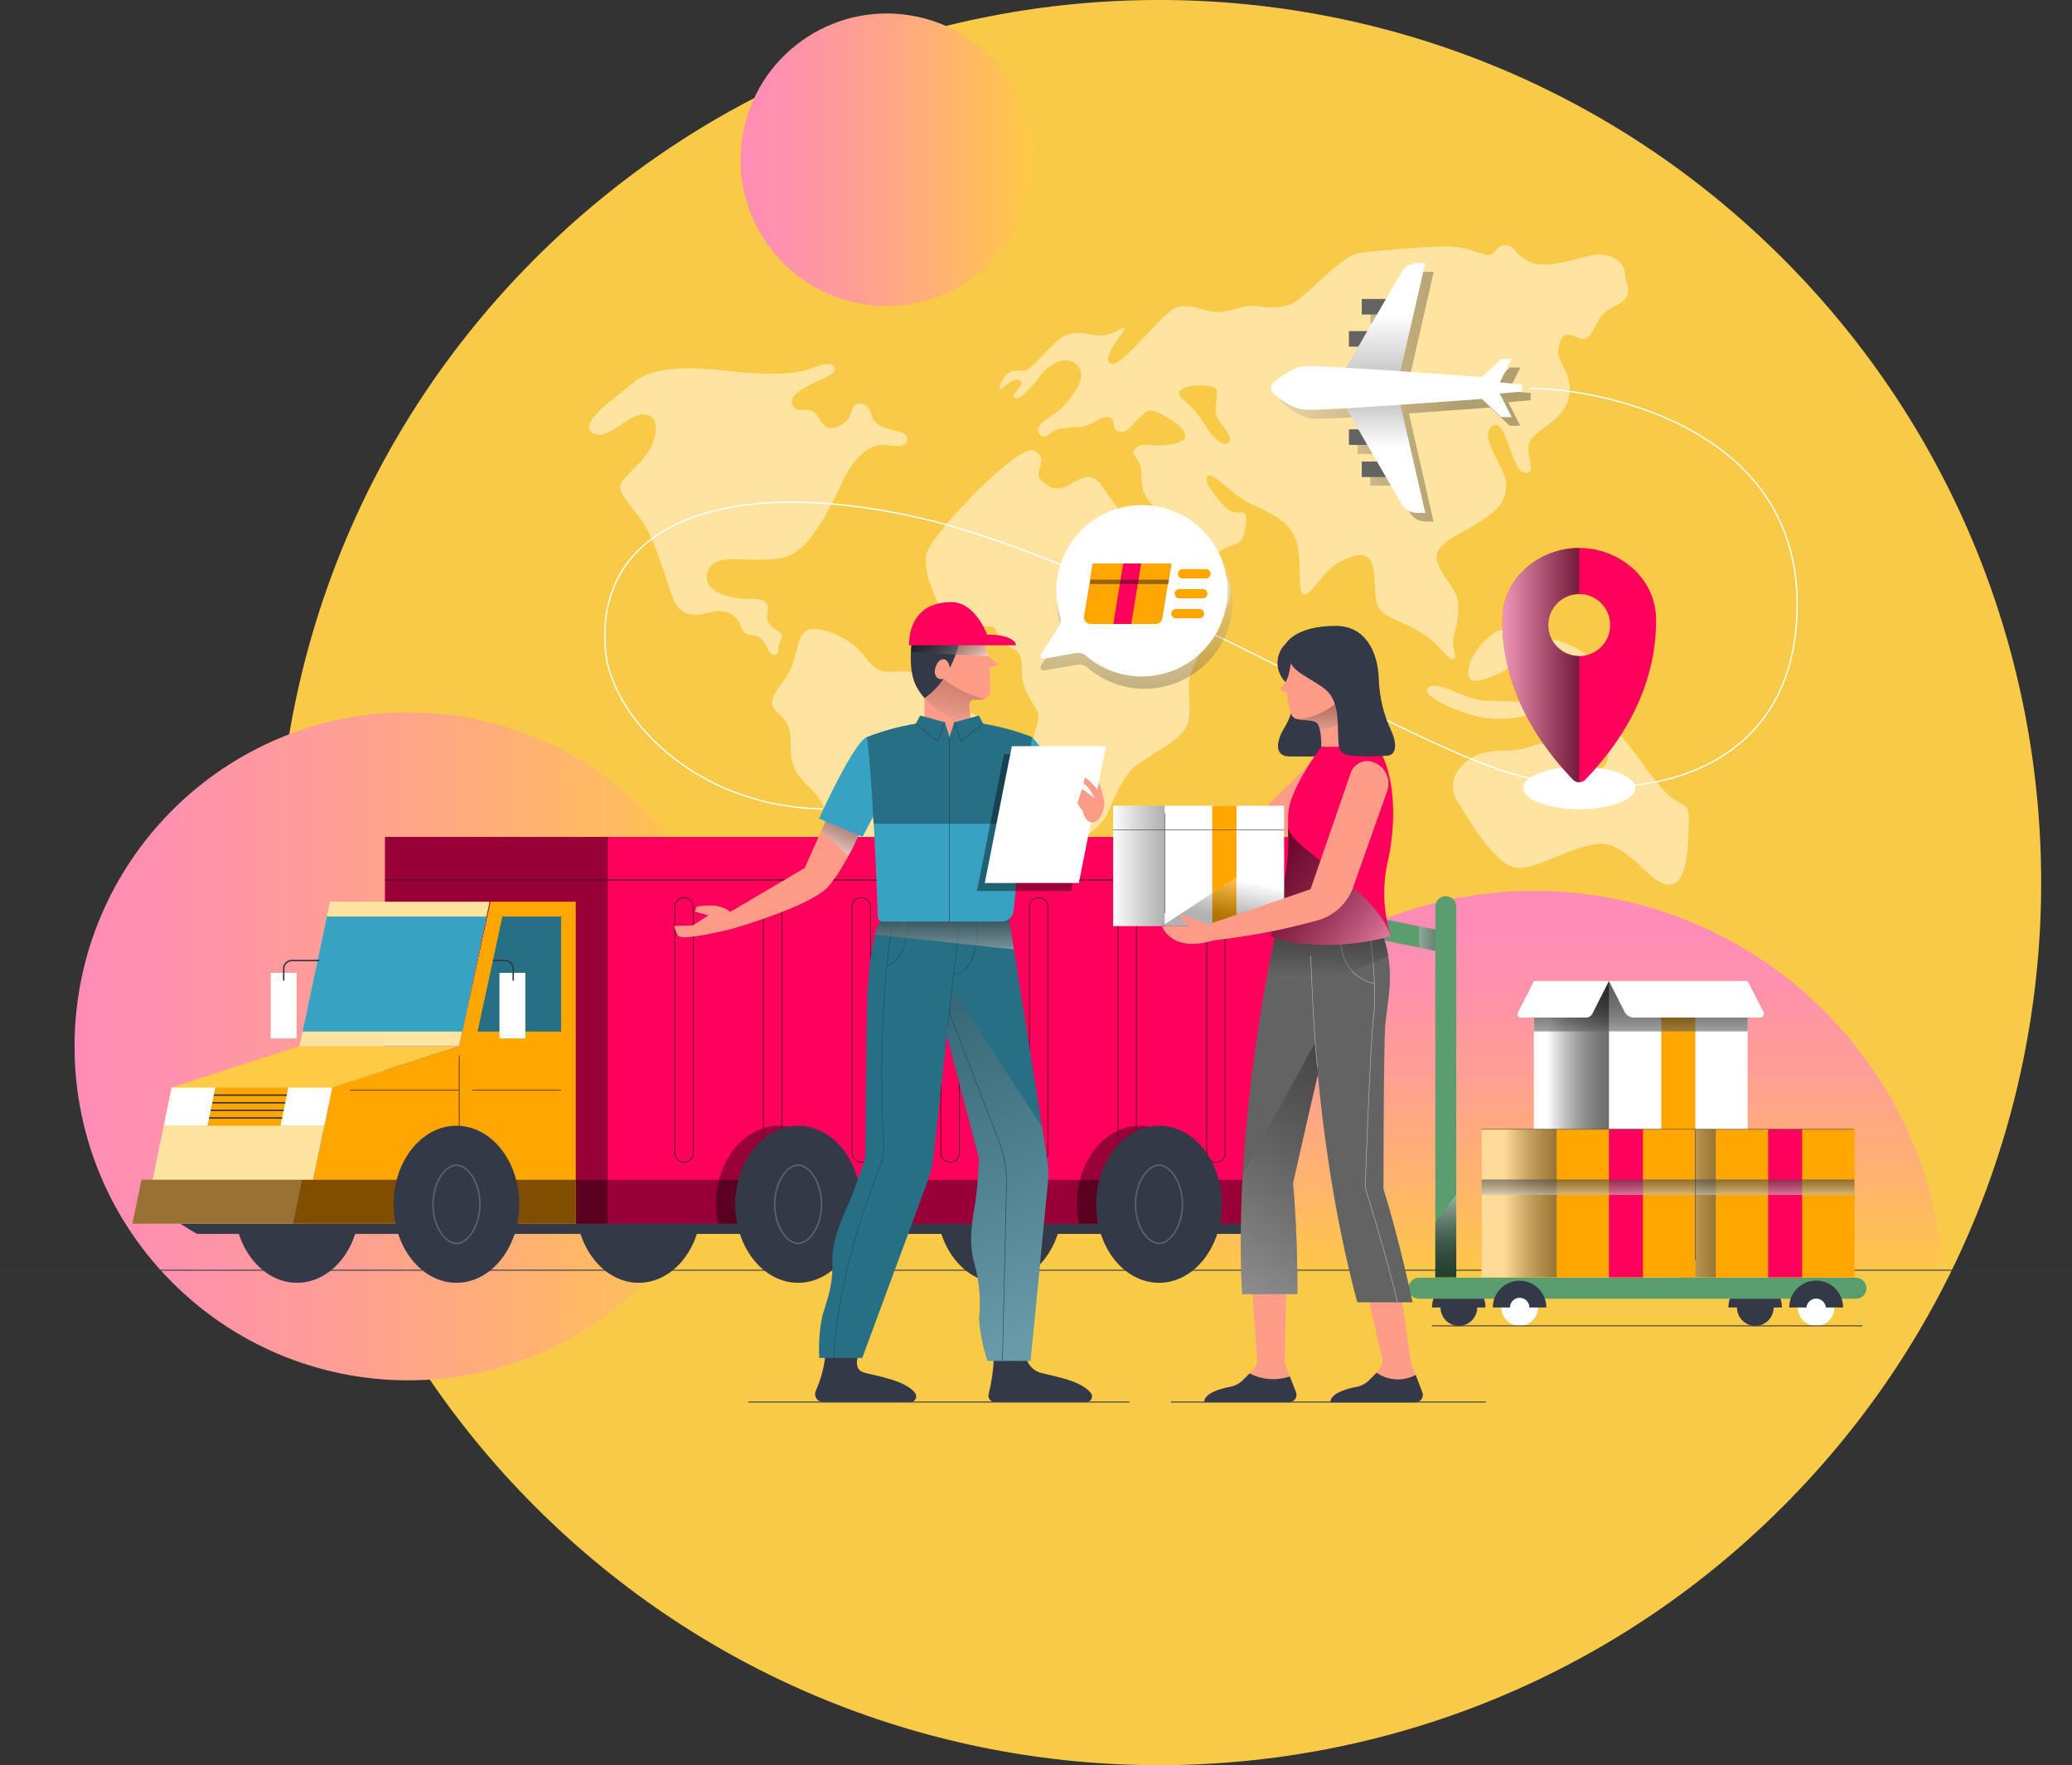 <svg width="1082" height="922" viewBox="0 0 1082 922" fill="none" xmlns="http://www.w3.org/2000/svg">
<rect x="0" y="0" width="1082" height="922" fill="#333333" stroke="none"/>
<g clip-path="url(#clip0_134_202)">
<path d="M930.97 786.936C1110.88 606.911 1110.88 315.033 930.97 135.008C751.062 -45.017 459.373 -45.017 279.464 135.008C99.556 315.033 99.556 606.911 279.464 786.936C459.373 966.961 751.062 966.961 930.97 786.936Z" fill="#F9CA47"/>
<path d="M213.255 720.95C309.534 720.95 387.584 642.849 387.584 546.508C387.584 450.166 309.534 372.066 213.255 372.066C116.976 372.066 38.926 450.166 38.926 546.508C38.926 642.849 116.976 720.95 213.255 720.95Z" fill="url(#paint0_linear_134_202)"/>
<path d="M1014.91 662.697C1010.56 608.923 986.144 558.756 946.513 522.178C906.881 485.6 854.941 465.291 801.026 465.291C747.111 465.291 695.171 485.6 655.539 522.178C615.908 558.756 591.49 608.923 587.142 662.697H1014.91Z" fill="url(#paint1_linear_134_202)"/>
<path d="M308.649 225.456C302.848 219.827 322.626 206.82 331.466 199.302C340.307 191.785 359.42 191.365 378.045 193.533C396.669 195.701 414.071 196.295 423.68 192.379C433.289 188.463 436.294 190.176 436.015 193.533C435.735 196.89 412.568 202.904 413.477 210.141C414.385 217.379 422.177 211.645 425.776 215.841C429.376 220.037 430.284 225.771 437.517 222.834C444.75 219.897 444.121 215.002 445.624 212.589C447.126 210.176 453.137 208.708 455.233 217.1C457.33 225.491 471.726 223.778 473.508 228.149C475.29 232.519 470.538 233.883 462.746 232.519C454.954 231.156 446.497 237.764 439.893 251.75C433.289 265.736 422.806 287.66 409.878 290.981C396.949 294.303 381.923 290.142 374.411 293.394C367.946 296.156 365.71 306.016 376.542 310.212C387.374 314.408 395.027 311.716 398.451 313.709C404.322 317.205 398.137 321.366 401.596 325.737C405.055 330.107 408.829 329.933 408.375 332.345C407.921 334.758 406.104 336.716 406.418 339.338C406.733 341.961 403.273 343.989 401.142 339.338C399.01 334.688 397.263 332.59 394.538 331.995C391.812 331.401 388.702 332.73 386.431 326.121C384.16 319.513 376.368 317.87 369.169 320.107C361.971 322.345 354.738 320.877 351.698 313.114C348.658 305.352 342.438 283.464 336.568 274.163C330.697 264.862 322.171 257.764 324.128 252.799C326.085 247.834 339.293 239.897 341.984 228.009C344.675 216.121 336.428 214.337 329.509 218.533C322.591 222.729 313.75 230.421 308.649 225.456Z" fill="#FFE4A1"/>
<path d="M406.768 372.94C415.783 380.248 411.17 388.569 413.966 398.989C416.761 409.409 429.585 412.975 431.437 426.647C433.289 440.318 434.617 471.123 435.421 482.591C436.224 494.06 447.441 509.864 453.451 507.836C459.461 505.808 450.656 498.64 457.854 489.409C465.052 480.179 470.258 476.997 470.258 468.99C470.258 460.983 476.269 463.78 481.475 458.15C486.681 452.521 485.878 447.661 491.504 438.115C497.129 428.57 505.096 430.912 508.311 413.255C511.526 395.597 517.92 378.01 508.311 372.8C498.702 367.59 493.495 372.346 487.905 361.331C482.314 350.317 475.465 350.352 466.275 350.842C457.085 351.331 455.443 347.66 449.433 340.352C443.422 333.045 427.803 326.366 421.793 329.128C415.783 331.891 416.482 343.464 411.799 351.576C407.117 359.688 398.346 366.122 406.768 372.94Z" fill="#FFE4A1"/>
<path d="M540.074 235.386C548.425 239.897 539.445 246.191 543.359 250.387C547.272 254.582 551.465 257.03 558.07 253.394C564.674 249.757 570.404 245.491 576.414 255.177C582.425 264.862 594.41 277.764 602.831 287.38C611.252 296.995 617.262 304.198 623.797 304.198C630.331 304.198 632.812 297.205 638.228 299.408C643.644 301.611 643.015 312.31 640.919 316.541C638.822 320.772 621.106 347.485 620.792 356.506C620.477 365.527 622.888 373.639 618.975 380.562C615.061 387.485 598.638 395.283 592.278 400.667C585.919 406.052 580.573 419.619 578.301 425.143C576.03 430.668 561.913 442.276 553.492 441.682C545.071 441.087 545.385 430.283 545.7 420.038C546.014 409.793 547.796 401.402 544.197 396.017C540.598 390.632 538.781 390.283 540.004 383.989C541.227 377.695 543.498 375.248 541.507 371.052C539.515 366.856 533.68 360.842 533.68 350.912C533.68 340.982 531.583 340.108 528.263 338.464C524.231 336.438 521.138 332.93 519.633 328.674C519.039 324.723 503.804 330.107 497.793 325.912C491.783 321.716 481.196 299.758 483.816 289.233C486.437 278.708 532.247 231.156 540.074 235.386Z" fill="#FFE4A1"/>
<path d="M848.548 142.693C848.548 137.693 841.559 130.875 830.518 133.497C819.476 136.12 806.477 140.7 798.265 136.505C790.054 132.309 791.487 128.288 786.07 128.078C780.654 127.868 781.074 134.267 775.867 133.078C770.661 131.889 768.04 129.581 758.396 128.882C748.752 128.183 721.566 130.665 710.35 132.064C699.133 133.463 681.697 156.924 672.681 159.337C663.666 161.749 660.277 159.931 654.267 159.721C648.257 159.512 641.862 163.218 635.433 162.938C629.003 162.659 622.818 158.917 615.41 160.141C608.003 161.365 586.373 192.029 580.188 190.001C574.003 187.973 587.98 172.344 587.386 171.155C586.792 169.966 580.782 175.945 573.409 175.176C566.036 174.407 559.991 172.134 553.772 176.75C547.552 181.365 538.362 193.078 535.566 193.533C532.771 193.987 529.137 192.379 525.957 195.386C522.777 198.393 521.135 203.218 522.463 203.218C523.791 203.218 529.102 196.4 532.701 198.813C536.3 201.225 526.691 206.225 530.08 207.834C533.47 209.442 540.563 199.617 544.057 195.211C547.552 190.806 557.056 184.162 563.101 191.4C569.146 198.638 555.274 212.379 552.898 214.442C550.522 216.505 538.676 222.659 542.869 226.645C547.063 230.631 547.272 224.652 555.484 223.638C563.695 222.624 563.905 223.638 568.517 221.855C573.13 220.072 575.925 216.855 579.524 218.044C583.123 219.232 579.909 224.652 584.521 225.456C589.134 226.26 590.531 222.239 595.004 218.253C599.477 214.267 599.581 212.239 609.226 217.834C618.87 223.428 619.708 227.065 618.415 229.267C617.123 231.47 608.422 233.184 602.412 232.519C596.402 231.855 594.06 232.519 592.313 235.107C590.566 237.694 595.004 239.093 595.808 244.897C596.611 250.701 595.318 254.897 599.302 260.736C603.285 266.575 620.547 280.142 624.565 286.156C628.584 292.17 633.371 289.967 638.542 286.96C643.714 283.953 646.335 284.583 648.152 282.17C649.969 279.757 652.135 269.932 649.934 268.184C647.732 266.436 644.553 270.177 638.542 263.568C632.532 256.96 628.06 250.352 631.135 248.533C634.21 246.715 642.736 258.568 654.337 263.778C665.938 268.988 675.302 273.568 677.573 285.212C679.845 296.855 677.364 309.058 680.788 310.457C684.213 311.855 690.991 297.834 699.797 293.429C708.603 289.023 716.639 286.436 717.618 300.422C718.596 314.408 717.618 317.904 725.445 322.065C733.272 326.226 740.47 328.079 747.668 334.478C754.867 340.877 756.684 344.968 759.095 344.128C761.506 343.289 757.487 337.695 759.095 332.275C761.079 326.276 761.828 319.936 761.296 313.639C760.492 306.855 748.857 296.82 750.254 289.827C751.652 282.834 762.903 278.988 773.107 272.345C783.31 265.701 786.699 261.121 786.525 252.694C786.35 244.268 771.499 227.869 779.292 222.659C787.084 217.449 788.936 246.89 796.518 246.89C804.101 246.89 793.513 234.477 800.921 227.869C808.329 221.26 817.938 216.855 819.546 205.806C821.153 194.757 812.732 189.197 813.745 182.379C814.758 175.561 817.239 173.148 822.97 175.945C828.701 178.743 830.168 176.155 834.361 167.938C838.554 159.721 846.382 160.316 849.177 155.316C851.972 150.316 848.548 147.693 848.548 142.693ZM641.722 231.016C637.529 234.512 631.659 225.911 628.514 220.806C625.681 216.264 622.143 212.204 618.031 208.778C614.851 206.225 615.201 204.932 616.808 203.498C620.302 200.526 634.07 200.666 635.293 203.498C636.516 206.33 632.882 214.652 636.341 219.302C639.8 223.953 643.889 229.267 641.722 231.016Z" fill="#FFE4A1"/>
<path d="M767.9 354.688C770.171 358.185 787.398 350.492 788.866 347.485C790.333 344.478 786.944 341.156 787.678 338.464C788.412 335.772 789.18 331.471 785.581 329.443C780.2 326.296 762.17 346.436 767.9 354.688Z" fill="#FFE4A1"/>
<path d="M798.056 342.031C800.537 342.275 798.51 345.143 801.864 348.674C805.219 352.205 806.652 354.443 805.359 356.087C804.066 357.73 797.951 356.856 795.994 353.709C794.037 350.562 793.653 341.646 798.056 342.031Z" fill="#FFE4A1"/>
<path d="M803.681 335.387C805.988 331.891 811.194 333.499 819.615 336.891C828.037 340.282 839.428 350.877 838.974 353.114C838.519 355.352 832.824 355.282 830.413 356.611C828.002 357.94 819.511 359.024 815.981 353.534C812.452 348.044 813.535 344.513 810.146 342.135C806.756 339.758 801.83 338.324 803.681 335.387Z" fill="#FFE4A1"/>
<path d="M746.026 358.989C751.267 355.177 765.245 365.527 775.343 365.982C785.441 366.436 809.587 366.192 809.796 369.094C810.006 371.996 787.154 377.415 773.456 374.583C759.759 371.751 740.785 362.8 746.026 358.989Z" fill="#FFE4A1"/>
<path d="M761.436 402.486C772.652 387.031 787.154 395.283 800.117 389.548C813.081 383.814 819.406 401.891 830.203 402.486C841 403.08 840.686 394.059 839.078 386.856C837.471 379.653 842.084 378.15 850.575 389.269C859.066 400.388 867.766 413.325 873.777 417.241C879.787 421.157 882.198 419.653 881.883 429.863C881.569 440.073 881.569 462.031 871.959 462.031C862.35 462.031 856.061 448.045 842.223 441.926C828.386 435.807 802.598 455.912 790.858 453.01C779.117 450.108 765.629 425.668 761.436 419.059C759.67 416.657 758.718 413.754 758.718 410.772C758.718 407.791 759.67 404.887 761.436 402.486Z" fill="#FFE4A1"/>
<path d="M1082 663.432H0" stroke="#343947" stroke-width="0.5" stroke-miterlimit="10"/>
<path style="mix-blend-mode:multiply" opacity="0.3" d="M799.419 205.281L787.713 204.232L793.967 191.96H788.481L778.348 201.435C778.348 201.435 757.697 199.862 735.858 198.358L748.682 141.924H744.454C742.767 141.946 741.116 142.414 739.668 143.279C738.22 144.145 737.026 145.378 736.207 146.854L728.136 160.84H715.661V168.952H723.313L718.317 177.624H708.882V185.736H713.599L707.24 196.75C697.141 196.155 689.244 195.806 686.554 195.911C679.984 196.225 673.45 200.981 669.676 204.267C669.233 204.648 668.878 205.12 668.634 205.651C668.39 206.182 668.264 206.76 668.264 207.344C668.264 207.929 668.39 208.506 668.634 209.037C668.878 209.568 669.233 210.04 669.676 210.421C673.45 213.708 679.984 218.498 686.554 218.778C689.244 218.778 697.036 218.533 707.24 217.974L713.599 228.953H708.987V237.1H718.421L723.313 245.526H715.556V253.638H728.031L736.102 267.624C736.943 269.068 738.147 270.266 739.593 271.1C741.04 271.934 742.679 272.375 744.349 272.38H748.577L735.753 215.911C757.592 214.407 778.243 212.869 778.243 212.869L788.377 222.344H793.863L787.608 210.072L799.314 209.023L799.419 205.281Z" fill="url(#paint2_linear_134_202)"/>
<path d="M538.4 95.993C545.324 54.371 517.217 15.014 475.622 8.086C434.028 1.159 394.696 29.284 387.773 70.905C380.85 112.527 408.956 151.883 450.551 158.811C492.146 165.739 531.477 137.614 538.4 95.993Z" fill="url(#paint3_linear_134_202)"/>
<path d="M711.118 164.267H730.337V156.155H711.118V164.267Z" fill="#636363"/>
<path d="M704.409 181.05H723.628V172.938H704.409V181.05Z" fill="#636363"/>
<path d="M730.302 198.148L744.279 137.414H740.086C738.414 137.407 736.771 137.844 735.322 138.679C733.874 139.514 732.672 140.718 731.839 142.169L699.413 198.113L730.302 198.148Z" fill="url(#paint4_linear_134_202)"/>
<path d="M711.118 249.163H730.337V241.051H711.118V249.163Z" fill="#636363"/>
<path d="M704.409 232.379H723.628V224.267H704.409V232.379Z" fill="#636363"/>
<path d="M730.302 207.134L744.279 267.869H740.086C738.414 267.875 736.771 267.439 735.322 266.604C733.874 265.768 732.672 264.564 731.839 263.114L699.413 207.169L730.302 207.134Z" fill="url(#paint5_linear_134_202)"/>
<path d="M665.204 199.582C668.977 196.295 675.686 191.54 682.081 191.225C692.144 190.771 773.805 196.925 773.805 196.925L783.939 187.449H789.425L783.17 199.722L794.841 200.771V204.512L783.17 205.561L789.425 217.834H783.939L773.805 208.358C773.805 208.358 692.144 214.547 682.081 214.092C675.547 213.778 668.977 209.023 665.204 205.736C664.766 205.352 664.415 204.879 664.174 204.348C663.934 203.817 663.81 203.241 663.81 202.659C663.81 202.076 663.934 201.5 664.174 200.97C664.415 200.439 664.766 199.966 665.204 199.582Z" fill="white"/>
<path d="M798.51 202.799C834.291 202.799 938.49 222.135 938.49 315.597C938.49 409.059 848.443 423.989 783.904 402.311C719.365 380.632 576.554 291.471 476.967 269.757C377.381 248.044 309.976 274.233 316.231 340.352C319.201 372.276 360.119 421.087 429.76 422.521" stroke="white" stroke-width="0.69" stroke-miterlimit="10"/>
<path d="M824.682 422.661C840.854 422.661 853.964 417.682 853.964 411.542C853.964 405.401 840.854 400.423 824.682 400.423C808.51 400.423 795.4 405.401 795.4 411.542C795.4 417.682 808.51 422.661 824.682 422.661Z" fill="white"/>
<path d="M824.647 286.191C804.45 286.191 784.498 301.226 784.498 323.989C784.498 345.982 791.487 375.912 821.363 407.171C821.789 407.611 822.3 407.961 822.864 408.199C823.428 408.438 824.035 408.561 824.647 408.561C825.26 408.561 825.866 408.438 826.43 408.199C826.995 407.961 827.505 407.611 827.932 407.171C857.878 375.912 864.831 345.982 864.831 323.989C864.866 301.226 844.879 286.191 824.647 286.191ZM824.647 342.66C821.447 342.66 818.319 341.711 815.659 339.932C812.998 338.153 810.925 335.624 809.7 332.666C808.476 329.708 808.155 326.453 808.78 323.313C809.404 320.172 810.945 317.288 813.207 315.024C815.47 312.76 818.353 311.218 821.491 310.593C824.629 309.969 827.882 310.289 830.838 311.514C833.795 312.74 836.321 314.815 838.099 317.477C839.877 320.139 840.826 323.269 840.826 326.471C840.83 328.598 840.415 330.706 839.604 332.672C838.792 334.638 837.601 336.424 836.097 337.929C834.594 339.433 832.809 340.625 830.844 341.437C828.879 342.249 826.773 342.665 824.647 342.66Z" fill="#FF005D"/>
<path style="mix-blend-mode:multiply" opacity="0.65" d="M808.539 326.366C808.539 322.088 810.235 317.984 813.255 314.956C816.275 311.927 820.372 310.221 824.647 310.212V286.191C804.45 286.191 784.498 301.226 784.498 323.989C784.498 345.982 791.487 375.912 821.363 407.171C821.787 407.614 822.297 407.966 822.862 408.207C823.426 408.447 824.034 408.57 824.647 408.57V342.66C822.518 342.655 820.411 342.23 818.448 341.407C816.484 340.584 814.702 339.381 813.205 337.867C811.708 336.352 810.525 334.557 809.724 332.583C808.923 330.609 808.52 328.496 808.539 326.366Z" fill="url(#paint6_linear_134_202)"/>
<path style="mix-blend-mode:multiply" opacity="0.3" d="M622.993 352.135C630.129 347.436 635.814 340.839 639.411 333.085C643.008 325.332 644.373 316.728 643.353 308.241C642.334 299.754 638.97 291.719 633.64 285.039C628.31 278.359 621.224 273.298 613.178 270.424C605.133 267.551 596.446 266.978 588.093 268.771C579.74 270.565 572.053 274.652 565.893 280.575C559.734 286.499 555.346 294.023 553.223 302.303C551.101 310.583 551.327 319.291 553.876 327.45C554.173 328.36 554.264 329.324 554.143 330.273C554.022 331.223 553.693 332.133 553.178 332.94L543.638 347.59C543.452 347.865 543.352 348.19 543.35 348.522C543.348 348.855 543.445 349.18 543.629 349.457C543.812 349.734 544.074 349.951 544.38 350.079C544.687 350.207 545.024 350.241 545.35 350.177L562.577 347.17C563.521 347.02 564.486 347.08 565.404 347.346C566.322 347.612 567.171 348.077 567.888 348.709C575.457 355.188 584.927 359.026 594.868 359.645C604.809 360.263 614.681 357.627 622.993 352.135Z" fill="url(#paint7_linear_134_202)"/>
<path d="M620.931 345.912C627.869 341.332 633.394 334.909 636.887 327.363C640.38 319.817 641.702 311.446 640.706 303.19C639.711 294.934 636.435 287.118 631.249 280.62C626.062 274.123 619.168 269.2 611.341 266.403C603.514 263.607 595.063 263.048 586.937 264.79C578.81 266.531 571.329 270.503 565.333 276.262C559.336 282.02 555.062 289.336 552.989 297.39C550.916 305.443 551.127 313.915 553.597 321.856C553.891 322.74 553.985 323.68 553.87 324.606C553.755 325.531 553.435 326.419 552.933 327.205L543.638 341.471C543.453 341.738 543.352 342.054 543.346 342.379C543.341 342.704 543.432 343.023 543.608 343.296C543.783 343.569 544.036 343.784 544.334 343.914C544.632 344.043 544.961 344.081 545.28 344.024L562.053 341.052C562.975 340.903 563.919 340.964 564.814 341.23C565.709 341.497 566.533 341.961 567.224 342.59C574.606 348.895 583.836 352.629 593.523 353.228C603.21 353.827 612.83 351.259 620.931 345.912Z" fill="white"/>
<path d="M603.775 325.912H569.566C569.073 325.915 568.584 325.813 568.133 325.614C567.682 325.415 567.278 325.122 566.948 324.755C566.618 324.389 566.37 323.957 566.218 323.487C566.067 323.017 566.017 322.521 566.071 322.03L570.614 294.303H611.672L606.954 323.114C606.803 323.865 606.41 324.544 605.836 325.05C605.262 325.555 604.537 325.858 603.775 325.912Z" fill="#FFA600"/>
<path d="M610.379 302.765H569.321L570.719 294.303H611.776L610.379 302.765Z" fill="#FFA600"/>
<path d="M629.807 302.1H617.507C616.868 302.1 616.254 301.846 615.802 301.394C615.35 300.941 615.096 300.327 615.096 299.688C615.096 299.048 615.35 298.434 615.802 297.982C616.254 297.529 616.868 297.275 617.507 297.275H629.807C630.446 297.275 631.06 297.529 631.512 297.982C631.964 298.434 632.218 299.048 632.218 299.688C632.218 300.327 631.964 300.941 631.512 301.394C631.06 301.846 630.446 302.1 629.807 302.1Z" fill="#FFA600"/>
<path d="M628.095 312.52H615.795C615.155 312.52 614.542 312.266 614.09 311.813C613.638 311.361 613.384 310.747 613.384 310.107C613.384 309.467 613.638 308.854 614.09 308.401C614.542 307.949 615.155 307.695 615.795 307.695H628.095C628.734 307.695 629.347 307.949 629.8 308.401C630.252 308.854 630.506 309.467 630.506 310.107C630.506 310.747 630.252 311.361 629.8 311.813C629.347 312.266 628.734 312.52 628.095 312.52Z" fill="#FFA600"/>
<path d="M626.382 322.94H614.083C613.443 322.94 612.83 322.685 612.378 322.233C611.925 321.78 611.672 321.167 611.672 320.527C611.672 319.887 611.925 319.273 612.378 318.821C612.83 318.369 613.443 318.114 614.083 318.114H626.382C627.022 318.114 627.635 318.369 628.087 318.821C628.539 319.273 628.793 319.887 628.793 320.527C628.793 321.167 628.539 321.78 628.087 322.233C627.635 322.685 627.022 322.94 626.382 322.94Z" fill="#FFA600"/>
<path d="M590.741 325.912H581.376L586.548 294.303H595.912L590.741 325.912Z" fill="#FF005D"/>
<path opacity="0.4" d="M610.099 305.037H569.042L569.426 302.765H610.484L610.099 305.037Z" fill="black"/>
<path d="M85.505 633.816L102.801 644.48H654.965L667.824 633.816H85.505Z" fill="#343947"/>
<path d="M521.974 670.005C540.095 670.005 554.785 651.642 554.785 628.991C554.785 606.339 540.095 587.977 521.974 587.977C503.853 587.977 489.163 606.339 489.163 628.991C489.163 651.642 503.853 670.005 521.974 670.005Z" fill="#343947"/>
<path d="M333.528 670.005C351.649 670.005 366.339 651.642 366.339 628.991C366.339 606.339 351.649 587.977 333.528 587.977C315.407 587.977 300.717 606.339 300.717 628.991C300.717 651.642 315.407 670.005 333.528 670.005Z" fill="#343947"/>
<path d="M201.06 639.166L674.778 639.166V437.136L201.06 437.136V639.166Z" fill="#FF005D"/>
<path opacity="0.4" d="M317.419 437.101H201.025V639.131H317.419V437.101Z" fill="black"/>
<path opacity="0.4" d="M317.419 616.193H283.979V639.131H317.419V616.193Z" fill="black"/>
<path d="M155.11 670.005C173.232 670.005 187.922 651.642 187.922 628.991C187.922 606.339 173.232 587.977 155.11 587.977C136.989 587.977 122.299 606.339 122.299 628.991C122.299 651.642 136.989 670.005 155.11 670.005Z" fill="#343947"/>
<path d="M300.682 470.983V639.131H158.814L173.386 567.941L239.812 546.473L256.13 470.983H300.682Z" fill="#FFA600"/>
<path d="M239.812 551.333V596.683" stroke="#804E00" stroke-width="0.52" stroke-miterlimit="10"/>
<path d="M158.814 639.131H74.952L89.628 567.941H173.49L158.814 639.131Z" fill="#FFE4A1"/>
<path d="M169.367 587.977H85.505L89.628 567.941H173.49L169.367 587.977Z" fill="#FFA600"/>
<path d="M108.357 587.977H85.505L89.628 567.941H112.48L108.357 587.977Z" fill="white"/>
<path d="M169.367 587.977H146.48L150.603 567.941H173.49L169.367 587.977Z" fill="white"/>
<path d="M111.642 571.997H149.799" stroke="#343947" stroke-width="0.76" stroke-miterlimit="10"/>
<path d="M110.838 575.983H148.961" stroke="#343947" stroke-width="0.76" stroke-miterlimit="10"/>
<path d="M110 579.934H148.157" stroke="#343947" stroke-width="0.76" stroke-miterlimit="10"/>
<path d="M109.196 583.921H147.318" stroke="#343947" stroke-width="0.76" stroke-miterlimit="10"/>
<path d="M73.904 616.193H300.682V639.131H69.151L73.904 616.193Z" fill="#804E00"/>
<path d="M238.344 670.005C256.465 670.005 271.155 651.642 271.155 628.991C271.155 606.339 256.465 587.977 238.344 587.977C220.223 587.977 205.533 606.339 205.533 628.991C205.533 651.642 220.223 670.005 238.344 670.005Z" fill="#343947"/>
<path opacity="0.2" d="M73.904 616.193H157.731L153.014 639.131H69.151L73.904 616.193Z" fill="white"/>
<path d="M155.984 546.473H239.812L173.49 567.941H89.628L155.984 546.473Z" fill="#FFCA44"/>
<path d="M249.386 538.78L262.35 478.71H292.994V538.78H249.386Z" fill="#276F85"/>
<path d="M238.379 649.445C232.578 649.445 226.114 640.704 226.114 628.991C226.114 617.277 232.578 608.571 238.379 608.571C244.179 608.571 250.609 617.312 250.609 628.991C250.609 640.669 244.144 649.445 238.379 649.445Z" stroke="#636363" stroke-width="0.76" stroke-miterlimit="10"/>
<path d="M239.811 546.473H156.403L172.267 470.983H255.675L239.811 546.473Z" fill="#FFE4A1"/>
<path d="M158.011 538.78H241.454L254.068 478.71H170.66L158.011 538.78Z" fill="#38A2C2"/>
<path d="M154.901 508.116H141.378V542.382H154.901V508.116Z" fill="white"/>
<path d="M148.157 512.172V505.878C148.166 504.762 148.616 503.695 149.408 502.909C150.2 502.123 151.27 501.682 152.385 501.682H166.746" stroke="#343947" stroke-width="0.76" stroke-miterlimit="10"/>
<path d="M274.335 508.116H260.812V542.382H274.335V508.116Z" fill="white"/>
<path d="M268.01 512.172V505.878C268.001 504.762 267.552 503.695 266.76 502.909C265.968 502.123 264.898 501.682 263.782 501.682H257.388" stroke="#343947" stroke-width="0.76" stroke-miterlimit="10"/>
<path opacity="0.4" d="M317.454 639.131H674.778V616.194H317.454V639.131Z" fill="black"/>
<g opacity="0.4">
<path d="M595.144 587.976C577.008 587.976 562.333 606.333 562.333 628.991C562.338 632.398 562.689 635.795 563.381 639.131H626.907C627.598 635.795 627.949 632.398 627.955 628.991C627.955 606.333 613.279 587.976 595.144 587.976Z" fill="black"/>
<path d="M439.509 628.991C439.509 606.333 424.798 587.977 406.698 587.977C388.598 587.977 373.852 606.333 373.852 628.991C373.857 632.398 374.209 635.795 374.9 639.131H438.461C439.152 635.795 439.503 632.398 439.509 628.991Z" fill="black"/>
</g>
<path d="M201.025 459.619H674.778" stroke="#73002A" stroke-width="0.76" stroke-miterlimit="10"/>
<path d="M357.219 607.033C355.94 607.033 354.714 606.524 353.809 605.619C352.905 604.714 352.397 603.487 352.397 602.207V473.64C352.392 473.005 352.514 472.375 352.754 471.788C352.995 471.2 353.35 470.667 353.799 470.218C354.248 469.769 354.781 469.413 355.368 469.173C355.955 468.932 356.584 468.81 357.219 468.815C358.498 468.815 359.724 469.323 360.629 470.228C361.533 471.133 362.041 472.36 362.041 473.64V602.207C362.041 603.487 361.533 604.714 360.629 605.619C359.724 606.524 358.498 607.033 357.219 607.033Z" stroke="#73002A" stroke-width="0.52" stroke-miterlimit="10"/>
<path d="M403.483 607.033C402.204 607.033 400.978 606.524 400.073 605.619C399.169 604.714 398.661 603.487 398.661 602.207V473.64C398.661 472.36 399.169 471.133 400.073 470.228C400.978 469.323 402.204 468.815 403.483 468.815C404.119 468.81 404.75 468.932 405.339 469.172C405.928 469.412 406.464 469.767 406.915 470.216C407.367 470.664 407.725 471.198 407.97 471.785C408.214 472.373 408.34 473.003 408.34 473.64V602.207C408.34 602.844 408.214 603.474 407.97 604.062C407.725 604.65 407.367 605.183 406.915 605.632C406.464 606.08 405.928 606.435 405.339 606.675C404.75 606.916 404.119 607.037 403.483 607.033Z" stroke="#73002A" stroke-width="0.52" stroke-miterlimit="10"/>
<path d="M449.782 607.033C448.503 607.033 447.277 606.524 446.372 605.619C445.468 604.714 444.96 603.487 444.96 602.207V473.64C444.96 472.36 445.468 471.133 446.372 470.228C447.277 469.323 448.503 468.815 449.782 468.815C450.417 468.81 451.046 468.932 451.633 469.173C452.22 469.413 452.753 469.769 453.202 470.218C453.651 470.667 454.006 471.2 454.247 471.788C454.487 472.375 454.609 473.005 454.604 473.64V602.207C454.604 603.487 454.096 604.714 453.192 605.619C452.287 606.524 451.061 607.033 449.782 607.033Z" stroke="#73002A" stroke-width="0.52" stroke-miterlimit="10"/>
<path d="M496.186 607.033C494.907 607.033 493.681 606.524 492.776 605.619C491.872 604.714 491.364 603.487 491.364 602.207V473.64C491.364 472.36 491.872 471.133 492.776 470.228C493.681 469.323 494.907 468.815 496.186 468.815C496.821 468.81 497.45 468.932 498.037 469.173C498.624 469.413 499.157 469.769 499.606 470.218C500.055 470.667 500.41 471.2 500.65 471.788C500.891 472.375 501.013 473.005 501.008 473.64V602.207C501.008 603.487 500.5 604.714 499.596 605.619C498.691 606.524 497.465 607.033 496.186 607.033Z" stroke="#73002A" stroke-width="0.52" stroke-miterlimit="10"/>
<path d="M542.38 607.033C541.101 607.033 539.875 606.524 538.97 605.619C538.066 604.714 537.558 603.487 537.558 602.207V473.64C537.558 472.36 538.066 471.133 538.97 470.228C539.875 469.323 541.101 468.815 542.38 468.815C543.659 468.815 544.886 469.323 545.79 470.228C546.694 471.133 547.202 472.36 547.202 473.64V602.207C547.202 603.487 546.694 604.714 545.79 605.619C544.886 606.524 543.659 607.033 542.38 607.033Z" stroke="#73002A" stroke-width="0.52" stroke-miterlimit="10"/>
<path d="M588.679 607.033C587.4 607.033 586.174 606.524 585.27 605.619C584.365 604.714 583.857 603.487 583.857 602.207V473.64C583.857 472.36 584.365 471.133 585.27 470.228C586.174 469.323 587.4 468.815 588.679 468.815C589.958 468.815 591.185 469.323 592.089 470.228C592.993 471.133 593.501 472.36 593.501 473.64V602.207C593.501 603.487 592.993 604.714 592.089 605.619C591.185 606.524 589.958 607.033 588.679 607.033Z" stroke="#73002A" stroke-width="0.52" stroke-miterlimit="10"/>
<path d="M634.978 607.033C633.699 607.033 632.473 606.524 631.569 605.619C630.664 604.714 630.156 603.487 630.156 602.207V473.64C630.156 472.36 630.664 471.133 631.569 470.228C632.473 469.323 633.699 468.815 634.978 468.815C636.257 468.815 637.484 469.323 638.388 470.228C639.292 471.133 639.8 472.36 639.8 473.64V602.207C639.8 603.487 639.292 604.714 638.388 605.619C637.484 606.524 636.257 607.033 634.978 607.033Z" stroke="#73002A" stroke-width="0.52" stroke-miterlimit="10"/>
<path d="M416.761 670.005C434.882 670.005 449.572 651.642 449.572 628.991C449.572 606.339 434.882 587.977 416.761 587.977C398.64 587.977 383.95 606.339 383.95 628.991C383.95 651.642 398.64 670.005 416.761 670.005Z" fill="#343947"/>
<path d="M416.761 649.445C410.996 649.445 404.531 640.704 404.531 628.991C404.531 617.277 410.996 608.571 416.761 608.571C422.527 608.571 429.026 617.312 429.026 628.991C429.026 640.669 422.562 649.445 416.761 649.445Z" stroke="#636363" stroke-width="0.76" stroke-miterlimit="10"/>
<path d="M605.242 670.005C623.363 670.005 638.053 651.642 638.053 628.991C638.053 606.339 623.363 587.977 605.242 587.977C587.121 587.977 572.431 606.339 572.431 628.991C572.431 651.642 587.121 670.005 605.242 670.005Z" fill="#343947"/>
<path d="M605.242 649.445C599.442 649.445 592.977 640.704 592.977 628.991C592.977 617.277 599.442 608.571 605.242 608.571C611.043 608.571 617.472 617.312 617.472 628.991C617.472 640.669 611.008 649.445 605.242 649.445Z" stroke="#636363" stroke-width="0.76" stroke-miterlimit="10"/>
<path d="M182.68 569.375H239.812" stroke="#804E00" stroke-width="0.52" stroke-miterlimit="10"/>
<path d="M246.625 569.375H292.994" stroke="#804E00" stroke-width="0.52" stroke-miterlimit="10"/>
<path d="M968.436 589.83H856.829V667.173H968.436V589.83Z" fill="#FFA600"/>
<path d="M941.076 589.83H923.325V667.173H941.076V589.83Z" fill="#FF005D"/>
<path style="mix-blend-mode:multiply" opacity="0.6" d="M896 589.83H856.829V667.173H896V589.83Z" fill="url(#paint8_linear_134_202)"/>
<path style="mix-blend-mode:multiply" opacity="0.6" d="M968.436 616.054H856.829V624.096H968.436V616.054Z" fill="url(#paint9_linear_134_202)"/>
<path d="M912.633 512.486H801.026V589.83H912.633V512.486Z" fill="white"/>
<path d="M885.273 512.486H867.522V589.83H885.273V512.486Z" fill="#FFA600"/>
<path style="mix-blend-mode:multiply" opacity="0.6" d="M840.197 512.486H801.026V589.83H840.197V512.486Z" fill="url(#paint10_linear_134_202)"/>
<path style="mix-blend-mode:multiply" opacity="0.6" d="M912.633 512.486H801.026V538.71H912.633V512.486Z" fill="url(#paint11_linear_134_202)"/>
<path d="M918.992 531.473H853.16C852.178 531.472 851.215 531.201 850.377 530.689C849.539 530.177 848.858 529.444 848.408 528.57L840.197 512.382H912.633L920.879 528.57C921.04 528.883 921.116 529.233 921.098 529.584C921.08 529.935 920.97 530.275 920.778 530.57C920.587 530.865 920.32 531.103 920.007 531.262C919.693 531.42 919.343 531.493 918.992 531.473Z" fill="white"/>
<path d="M794.247 531.473H828.351C828.993 531.474 829.622 531.298 830.171 530.965C830.72 530.632 831.166 530.155 831.461 529.584L840.197 512.382H801.026L792.64 528.885C792.502 529.158 792.436 529.462 792.45 529.768C792.463 530.074 792.555 530.371 792.717 530.631C792.878 530.891 793.104 531.105 793.372 531.252C793.64 531.4 793.941 531.475 794.247 531.473Z" fill="white"/>
<path d="M885.308 589.83H773.701V667.173H885.308V589.83Z" fill="#FFA600"/>
<path d="M857.948 589.83H840.197V667.173H857.948V589.83Z" fill="#FF005D"/>
<path style="mix-blend-mode:multiply" opacity="0.6" d="M812.871 589.83H773.701V667.173H812.871V589.83Z" fill="url(#paint12_linear_134_202)"/>
<path style="mix-blend-mode:multiply" opacity="0.6" d="M885.308 616.054H773.701V624.096H885.308V616.054Z" fill="url(#paint13_linear_134_202)"/>
<path d="M756.055 497.941L709.266 488.465V477.381L756.055 486.857V497.941Z" fill="#5A9E70"/>
<path style="mix-blend-mode:multiply" opacity="0.6" d="M741.099 494.899L756.055 497.941V486.857L741.099 483.85V494.899Z" fill="url(#paint14_linear_134_202)"/>
<path d="M761.82 692.488C767.108 692.488 771.395 688.198 771.395 682.907C771.395 677.616 767.108 673.327 761.82 673.327C756.533 673.327 752.246 677.616 752.246 682.907C752.246 688.198 756.533 692.488 761.82 692.488Z" fill="#343947"/>
<path d="M775.727 682.907H766.747C766.747 681.563 766.213 680.273 765.263 679.322C764.313 678.371 763.024 677.837 761.68 677.837C760.337 677.837 759.048 678.371 758.098 679.322C757.148 680.273 756.614 681.563 756.614 682.907H747.773C747.773 679.198 749.246 675.64 751.867 673.018C754.488 670.395 758.043 668.921 761.75 668.921C765.457 668.921 769.012 670.395 771.634 673.018C774.255 675.64 775.727 679.198 775.727 682.907Z" fill="#343947"/>
<path d="M916.616 692.488C921.904 692.488 926.191 688.198 926.191 682.907C926.191 677.616 921.904 673.327 916.616 673.327C911.329 673.327 907.042 677.616 907.042 682.907C907.042 688.198 911.329 692.488 916.616 692.488Z" fill="#343947"/>
<path d="M930.663 682.907H921.683C921.683 681.563 921.149 680.273 920.199 679.322C919.249 678.371 917.96 677.837 916.616 677.837C915.272 677.837 913.984 678.371 913.033 679.322C912.083 680.273 911.549 681.563 911.549 682.907H902.569C902.569 679.198 904.042 675.64 906.663 673.018C909.284 670.395 912.839 668.921 916.546 668.921C920.253 668.921 923.808 670.395 926.429 673.018C929.051 675.64 930.523 679.198 930.523 682.907H930.663Z" fill="#343947"/>
<path d="M969.205 678.327H740.994C740.276 678.327 739.564 678.185 738.9 677.908C738.237 677.632 737.634 677.227 737.128 676.717C736.621 676.207 736.22 675.601 735.948 674.935C735.676 674.27 735.539 673.557 735.543 672.837C735.543 671.387 736.116 669.996 737.138 668.968C738.159 667.939 739.545 667.357 740.994 667.348H969.205C970.654 667.357 972.04 667.939 973.062 668.968C974.083 669.996 974.656 671.387 974.656 672.837C974.661 673.557 974.523 674.27 974.251 674.935C973.979 675.601 973.578 676.207 973.072 676.717C972.565 677.227 971.963 677.632 971.299 677.908C970.635 678.185 969.924 678.327 969.205 678.327Z" fill="#5A9E70"/>
<path d="M793.583 692.488C798.871 692.488 803.157 688.198 803.157 682.907C803.157 677.616 798.871 673.327 793.583 673.327C788.295 673.327 784.009 677.616 784.009 682.907C784.009 688.198 788.295 692.488 793.583 692.488Z" fill="white"/>
<path d="M807.63 682.907H798.65C798.65 681.563 798.116 680.273 797.166 679.322C796.216 678.371 794.927 677.837 793.583 677.837C792.239 677.837 790.951 678.371 790 679.322C789.05 680.273 788.516 681.563 788.516 682.907H779.536C779.536 679.198 781.009 675.64 783.63 673.018C786.251 670.395 789.806 668.921 793.513 668.921C797.22 668.921 800.775 670.395 803.396 673.018C806.018 675.64 807.49 679.198 807.49 682.907H807.63Z" fill="#343947"/>
<path d="M957.953 682.907C957.96 684.804 957.404 686.659 956.357 688.239C955.309 689.819 953.816 691.053 952.067 691.783C950.318 692.514 948.392 692.709 946.533 692.343C944.673 691.977 942.964 691.067 941.621 689.729C940.279 688.391 939.363 686.684 938.991 684.824C938.619 682.965 938.807 681.037 939.53 679.284C940.254 677.531 941.481 676.033 943.056 674.979C944.631 673.925 946.484 673.362 948.379 673.362C950.912 673.362 953.342 674.366 955.137 676.155C956.931 677.945 957.944 680.372 957.953 682.907Z" fill="white"/>
<path d="M962.461 682.907H953.446C953.341 681.64 952.763 680.458 951.828 679.597C950.892 678.736 949.668 678.258 948.397 678.258C947.126 678.258 945.901 678.736 944.966 679.597C944.031 680.458 943.453 681.64 943.348 682.907H934.333C934.333 679.175 935.814 675.595 938.452 672.956C941.089 670.317 944.667 668.834 948.397 668.834C952.127 668.834 955.704 670.317 958.342 672.956C960.98 675.595 962.461 679.175 962.461 682.907Z" fill="#343947"/>
<path d="M760.458 667.173V473.116C760.348 471.74 759.724 470.456 758.71 469.52C757.697 468.584 756.368 468.064 754.989 468.064C753.61 468.064 752.281 468.584 751.268 469.52C750.254 470.456 749.63 471.74 749.521 473.116V667.173H760.458Z" fill="#5A9E70"/>
<path d="M658.39 465.773C656.304 465.185 654.468 463.93 653.162 462.2C651.856 460.47 651.152 458.36 651.157 456.192C651.158 455.354 650.886 454.538 650.381 453.869C649.876 453.2 649.167 452.715 648.361 452.486C647.999 452.417 647.626 452.435 647.272 452.538C646.918 452.641 646.593 452.826 646.324 453.078C646.055 453.33 645.849 453.642 645.724 453.989C645.598 454.336 645.556 454.707 645.601 455.073V470.948C645.593 472.585 646.122 474.179 647.107 475.486C648.091 476.794 649.477 477.742 651.052 478.185L718.456 491.822V477.836L658.39 465.773Z" fill="#636363"/>
<path style="mix-blend-mode:multiply" opacity="0.6" d="M749.521 638.222V667.173H760.458V624.096L749.521 638.222Z" fill="url(#paint15_linear_134_202)"/>
<path d="M773.701 589.83H968.227" stroke="#343947" stroke-width="0.24" stroke-miterlimit="10"/>
<path d="M885.308 589.83V658.327" stroke="#343947" stroke-width="0.24" stroke-miterlimit="10"/>
<path d="M653.813 672.138L656.398 710.005C656.472 710.95 656.338 711.9 656.006 712.788C655.674 713.676 655.152 714.48 654.476 715.145L648.886 720.74C647.07 722.541 644.758 723.759 642.247 724.236C637.215 725.18 628.759 727.488 628.654 732.243H673.276C673.891 732.241 674.497 732.089 675.04 731.799C675.583 731.51 676.047 731.091 676.391 730.581C676.736 730.071 676.951 729.484 677.016 728.872C677.082 728.26 676.998 727.64 676.77 727.068L670.83 711.928L671.808 672.103L653.813 672.138Z" fill="#FF9C87"/>
<path d="M713.215 672.138L721.671 709.096C721.947 710.3 721.913 711.555 721.571 712.741C721.228 713.928 720.589 715.008 719.714 715.88L714.857 720.74C713.042 722.541 710.73 723.759 708.218 724.236C703.151 725.18 694.73 727.488 694.625 732.243H739.247C739.86 732.233 740.461 732.076 740.999 731.784C741.538 731.492 741.998 731.074 742.341 730.566C742.684 730.058 742.899 729.475 742.969 728.866C743.039 728.257 742.961 727.641 742.742 727.068L736.801 711.928L731.176 672.103L713.215 672.138Z" fill="#FF9C87"/>
<path d="M666.427 486.227C666.427 486.227 643.644 583.851 648.641 675.914H677.504C677.504 675.914 677.783 644.725 675.197 618.186C675.197 618.186 690.852 548.256 694.486 535.459C698.12 522.661 707.17 506.437 703.396 486.227H666.427Z" fill="#636363"/>
<path style="mix-blend-mode:multiply" opacity="0.3" d="M698.854 522.626L648.99 613.186C647.737 634.074 647.62 655.014 648.641 675.914H677.504C677.504 675.914 677.783 644.725 675.197 618.186C675.197 618.186 690.852 548.256 694.486 535.459C695.604 531.473 697.246 527.242 698.854 522.626Z" fill="url(#paint16_linear_134_202)"/>
<path d="M684.317 486.227C684.317 486.227 683.339 586.018 708.777 680.18H737.64C737.64 680.18 730.966 648.257 722.475 621.124C722.475 621.124 722.475 549.724 723.313 536.577C724.152 523.43 729.568 506.892 721.287 486.227H684.317Z" fill="#636363"/>
<path d="M715.311 486.227C715.311 486.227 719.225 515.843 717.408 529.375C715.591 542.906 712.9 620.284 712.9 620.284C712.9 620.284 726.109 662.767 729.708 680.32" stroke="#BABABA" stroke-width="0.27" stroke-miterlimit="10"/>
<path d="M700.077 486.227C700.077 486.227 696.932 508.745 717.723 513.745" stroke="#BABABA" stroke-width="0.27" stroke-miterlimit="10"/>
<path d="M742.777 727.278L739.282 718.117C736.108 719.831 732.523 720.633 728.921 720.435C725.32 720.238 721.844 719.049 718.876 716.998L714.962 720.914C713.147 722.716 710.835 723.934 708.323 724.411C703.256 725.355 694.835 727.663 694.73 732.418H739.352C739.954 732.395 740.542 732.23 741.068 731.935C741.594 731.641 742.043 731.225 742.377 730.724C742.711 730.222 742.922 729.648 742.991 729.049C743.061 728.45 742.987 727.843 742.777 727.278Z" fill="#343947"/>
<path d="M676.805 727.278L673.52 718.922C670.098 720.075 666.479 720.53 662.878 720.26C659.277 719.99 655.766 718.999 652.554 717.348L649.06 720.845C647.245 722.646 644.933 723.864 642.421 724.341C637.389 725.285 628.933 727.593 628.828 732.348H673.45C674.041 732.319 674.616 732.15 675.13 731.857C675.643 731.564 676.081 731.155 676.408 730.661C676.734 730.168 676.94 729.605 677.009 729.017C677.078 728.43 677.008 727.834 676.805 727.278Z" fill="#343947"/>
<path style="mix-blend-mode:multiply" opacity="0.3" d="M721.322 486.227H666.427C666.427 486.227 664.4 494.934 661.709 509.479C684.003 516.472 711.747 505.738 724.991 499.444C724.258 494.917 723.027 490.484 721.322 486.227Z" fill="url(#paint17_linear_134_202)"/>
<path d="M684.457 499.025C684.457 499.025 685.715 536.647 687.951 557.417" stroke="#BABABA" stroke-width="0.27" stroke-miterlimit="10"/>
<path d="M683.793 399.024L656.223 426.402L668.244 439.968L691.271 412.171L683.793 399.024Z" fill="#FF9C87"/>
<path d="M671.459 336.121C670.084 337.428 668.99 339.001 668.242 340.744C667.494 342.487 667.108 344.364 667.108 346.261C667.108 348.158 667.494 350.036 668.242 351.779C668.99 353.522 670.084 355.095 671.459 356.401C679.251 365.422 672.647 376.996 670.236 380.877C667.824 384.758 663.911 395.108 673.555 395.108H702.523C702.523 395.108 711.852 367.136 703.746 353.15C695.639 339.163 671.459 336.121 671.459 336.121Z" fill="#343947"/>
<path d="M674.044 346.331C674.044 346.331 673.136 357.555 668.244 359.268C669.047 361.262 671.948 361.576 671.948 361.576C671.948 361.576 672.647 371.576 675.058 374.304C677.469 377.031 685.156 375.283 687.672 377.59C690.188 379.898 689.978 390.038 689.978 390.038C694.843 391.511 700.034 391.511 704.899 390.038C704.899 370.842 705.842 346.331 674.044 346.331Z" fill="#FF9C87"/>
<path style="mix-blend-mode:multiply" opacity="0.3" d="M701.963 362.625C701.794 362.771 701.642 362.935 701.509 363.115C695.324 371.716 681.976 376.052 677.049 375.387C680.299 376.471 685.75 375.737 687.777 377.59C688.822 378.967 689.442 380.62 689.559 382.346L704.724 376.646C704.474 371.865 703.545 367.144 701.963 362.625Z" fill="url(#paint18_linear_134_202)"/>
<path d="M689.978 390.038C689.978 390.038 674.114 411.017 672.856 423.779C671.458 438.01 676.7 445.038 663.457 489.095C663.457 489.095 686.658 499.13 726.353 489.095C722.149 475.851 721.714 461.698 725.095 448.22C728.59 431.996 729.568 404.933 719.155 390.038H689.978Z" fill="#FF005D"/>
<path style="mix-blend-mode:multiply" opacity="0.6" d="M726.318 489.095C718.98 464.619 672.716 442.661 672.612 431.752C672.821 442.241 674.079 453.78 663.457 489.095C663.457 489.095 686.658 499.13 726.318 489.095Z" fill="url(#paint19_linear_134_202)"/>
<path d="M670.55 420.842H581.306V483.675H670.55V420.842Z" fill="white"/>
<path style="mix-blend-mode:multiply" opacity="0.3" d="M608.212 420.842H581.306V483.675H608.212V420.842Z" fill="url(#paint20_linear_134_202)"/>
<path d="M645.671 420.842H633.056V483.675H645.671V420.842Z" fill="#FFA600"/>
<path style="mix-blend-mode:multiply" opacity="0.3" d="M606.78 483.71L670.55 441.787V483.675L606.78 483.71Z" fill="url(#paint21_linear_134_202)"/>
<path d="M671.458 336.121C671.727 339.648 672.602 343.102 674.044 346.331C676.56 352.205 689.768 356.611 694.136 362.136C698.923 368.185 698.469 376.611 698.784 383.325C699.098 390.038 698.19 393.814 705.772 394.723C711.82 395.183 717.894 395.183 723.942 394.723C728.904 394.723 729.953 389.304 726.493 381.646C722.6 373.354 720.402 364.367 720.029 355.212C719.714 340.177 712.831 326.891 697.491 326.891C676.455 326.891 671.458 336.121 671.458 336.121Z" fill="#343947"/>
<path d="M633.895 491.123C652.285 489.108 670.48 485.6 688.301 480.633C692.514 479.416 696.376 477.211 699.566 474.2C702.757 471.19 705.184 467.462 706.646 463.325L724.362 413.22C724.892 411.722 725.116 410.133 725.022 408.547C724.927 406.961 724.516 405.409 723.813 403.985C723.109 402.56 722.127 401.292 720.925 400.253C719.723 399.215 718.325 398.428 716.814 397.94C714.534 397.215 712.06 397.408 709.92 398.479C707.78 399.549 706.141 401.413 705.353 403.674L684.387 464.444L630.75 482.906C630.75 482.906 618.031 477.346 616.424 477.766C614.816 478.185 621.036 483.78 621.036 483.78H606.814C606.814 483.78 611.497 497.976 633.895 491.123Z" fill="#FF9C87"/>
<path d="M670.55 433.36H581.306" stroke="#343947" stroke-width="0.26" stroke-miterlimit="10"/>
<path d="M608.212 424.863V476.927" stroke="#343947" stroke-width="0.26" stroke-miterlimit="10"/>
<path d="M519.004 709.236H535.811C536.274 710.873 537.093 712.387 538.211 713.669C539.329 714.951 540.717 715.968 542.275 716.649C546.643 718.292 564.534 720.39 569.81 727.803C570.086 728.251 570.236 728.766 570.245 729.293C570.254 729.82 570.121 730.339 569.86 730.797C569.599 731.254 569.22 731.633 568.762 731.894C568.305 732.155 567.786 732.287 567.259 732.278H519.458C518.959 732.281 518.467 732.171 518.017 731.956C517.567 731.74 517.173 731.425 516.863 731.034C516.553 730.643 516.336 730.187 516.229 729.7C516.122 729.212 516.126 728.707 516.243 728.222C517.805 722.004 518.73 715.642 519.004 709.236Z" fill="#343947"/>
<path d="M431.018 707.628H448.28C448.28 707.628 445.414 714.621 450.516 716.649C454.849 718.292 472.739 720.39 478.016 727.803C478.292 728.251 478.442 728.766 478.451 729.293C478.459 729.82 478.326 730.339 478.065 730.797C477.805 731.254 477.426 731.633 476.968 731.894C476.511 732.155 475.991 732.287 475.465 732.278H429.795C429.113 732.277 428.442 732.109 427.841 731.787C427.24 731.466 426.727 731.002 426.347 730.435C425.968 729.869 425.733 729.218 425.664 728.539C425.595 727.861 425.693 727.175 425.951 726.544C428.665 720.559 430.376 714.168 431.018 707.628Z" fill="#343947"/>
<path d="M526.516 477.591L546.818 604.9C547.506 609.082 547.659 613.336 547.272 617.557L538.117 710.81H515.719C513.322 703.624 511.843 696.164 511.316 688.607C512.338 679.122 511.519 669.529 508.905 660.355C505.131 647.837 508.346 634.55 509.464 626.858C510.582 619.165 511.246 605.284 511.246 605.284C511.246 605.284 491.993 531.857 489.896 522.626C487.8 513.395 481.161 483.43 487.206 477.591H526.516Z" fill="#276F85"/>
<path style="mix-blend-mode:multiply" opacity="0.3" d="M489.966 522.626C492.063 531.892 511.316 605.284 511.316 605.284C511.316 605.284 510.687 619.27 509.534 626.858C508.381 634.445 505.201 647.837 508.975 660.355C511.589 669.529 512.408 679.122 511.386 688.607C511.913 696.164 513.392 703.624 515.789 710.81H538.117L547.202 617.697C547.589 613.476 547.436 609.222 546.748 605.04L544.162 588.676L485.703 498.5C486.682 507.976 488.883 517.941 489.966 522.626Z" fill="url(#paint22_linear_134_202)"/>
<path d="M493.146 522.312L521.659 596.088C524.428 603.314 525.769 611.009 525.608 618.746L523.476 710.81" stroke="#1A4B59" stroke-width="0.27" stroke-miterlimit="10"/>
<path d="M501.427 477.591L487.45 604.165C486.971 608.466 485.974 612.692 484.48 616.753L450.271 709.236H427.838C427.406 701.843 427.947 694.425 429.445 687.173C431.856 679.166 435.071 671.543 434.652 659.201C434.233 646.858 441.081 633.536 444.261 625.949C447.441 618.361 451.879 604.48 451.879 604.48C451.879 604.48 452.403 531.612 452.822 522.382C453.241 513.151 454.674 483.465 462.292 477.661L501.427 477.591Z" fill="#276F85"/>
<path d="M466.59 479.584C466.59 479.584 457.505 523.326 461.418 597.557C461.653 601.541 461.009 605.528 459.531 609.235C453.521 624.026 437.552 667.033 435.351 709.236" stroke="#1A4B59" stroke-width="0.27" stroke-miterlimit="10"/>
<path d="M474.207 481.297C474.207 481.297 474.207 501.507 463.13 504.479" stroke="#1A4B59" stroke-width="0.27" stroke-miterlimit="10"/>
<path d="M510.163 481.297C510.163 481.297 512.155 507.207 498.038 509.025" stroke="#1A4B59" stroke-width="0.27" stroke-miterlimit="10"/>
<path d="M500.624 484.969L494.928 536.123" stroke="#1A4B59" stroke-width="0.27" stroke-miterlimit="10"/>
<path style="mix-blend-mode:multiply" opacity="0.6" d="M526.516 477.591H462.187C459.411 480.484 457.551 484.133 456.841 488.081L529.486 495.913L526.516 477.591Z" fill="url(#paint23_linear_134_202)"/>
<path d="M449.852 432.94C449.852 432.94 441.815 452.346 432.59 462.941C423.365 473.535 382.273 485.109 382.273 485.109C382.273 485.109 355.821 491.927 354.074 488.605C353.117 487.084 352.442 485.402 352.082 483.64L361.726 483.325L370.008 478.081L362.775 476.157L363.823 473.605C363.823 473.605 375.704 470.878 381.294 476.332L420.255 453.325L432.94 424.723L449.852 432.94Z" fill="#FF9C87"/>
<path style="mix-blend-mode:multiply" opacity="0.6" d="M449.852 432.94L433.045 424.863L429.026 433.919L443.003 447.031C447.266 439.479 449.852 432.94 449.852 432.94Z" fill="url(#paint24_linear_134_202)"/>
<path d="M538.956 384.968C538.956 384.968 544.302 389.828 551.5 405.248L536.475 424.863L525.084 410.877L538.956 384.968Z" fill="#38A2C2"/>
<path d="M514.356 334.513C514.073 337.098 514.658 339.704 516.018 341.919C517.378 344.135 519.437 345.835 521.869 346.751L516.662 348.884L517.152 360.143C517.185 360.824 517.079 361.505 516.841 362.145C516.603 362.784 516.238 363.368 515.767 363.862C515.297 364.356 514.731 364.749 514.104 365.017C513.477 365.285 512.802 365.423 512.12 365.422H508.626C508.267 365.419 507.912 365.493 507.584 365.639C507.256 365.785 506.964 365.999 506.725 366.267C506.487 366.535 506.309 366.851 506.203 367.194C506.097 367.537 506.065 367.898 506.11 368.254L507.857 384.373H482.733V364.513L483.152 334.443L514.356 334.513Z" fill="#FF9C87"/>
<path style="mix-blend-mode:multiply" opacity="0.2" d="M506.11 368.324C506.065 367.968 506.097 367.607 506.203 367.264C506.309 366.921 506.487 366.605 506.725 366.337C506.964 366.069 507.256 365.855 507.584 365.709C507.912 365.563 508.267 365.489 508.626 365.492H512.12C512.82 365.491 513.512 365.336 514.146 365.038C506.307 363.143 498.974 359.564 492.657 354.548C489.589 355.931 486.233 356.555 482.873 356.366V364.723C498.387 380.982 506.774 373.919 506.774 373.919L506.11 368.324Z" fill="url(#paint25_linear_134_202)"/>
<path d="M513.413 378.01L511.141 373.779L498.317 377.276L495.837 385.073L493.321 377.276L480.532 373.779L478.26 378.01C469.527 379.451 460.967 381.794 452.717 385.003C455.827 408.779 457.959 466.052 458.378 478.78C458.405 479.466 458.697 480.116 459.192 480.591C459.687 481.067 460.347 481.333 461.034 481.332H523.092C524.647 481.331 526.145 480.75 527.295 479.702C528.445 478.655 529.164 477.217 529.312 475.668C530.989 458.57 536.056 407.171 538.956 385.003C530.704 381.801 522.144 379.458 513.413 378.01Z" fill="#38A2C2"/>
<path d="M490.945 379.863L487.485 388.115L479.798 380.597" stroke="#343947" stroke-width="0.69" stroke-miterlimit="10"/>
<path d="M500.763 379.863L504.223 388.115L511.875 380.597" stroke="#343947" stroke-width="0.69" stroke-miterlimit="10"/>
<path d="M452.717 384.968C445.729 387.52 427.698 427.556 427.698 427.556L450.376 437.101L461.488 416.122L452.717 384.968Z" fill="#38A2C2"/>
<path d="M511.141 373.779L498.317 377.276L495.837 385.073L493.321 377.276L480.532 373.779L478.26 378.01C469.527 379.451 460.967 381.794 452.717 385.003C454.115 395.667 455.303 412.975 456.212 430.248H533.854C535.636 413.115 537.523 395.667 538.921 385.003C530.669 381.801 522.109 379.458 513.378 378.01L511.141 373.779Z" fill="#276F85"/>
<path opacity="0.4" d="M559.292 465.353H510.163L524.28 393.884H573.409L559.292 465.353Z" fill="black"/>
<path d="M563.381 461.192H514.251L528.403 389.723H577.533L563.381 461.192Z" fill="white"/>
<path d="M565.757 409.094C568.373 411.121 570.36 413.849 571.488 416.961C569.461 415.142 567.26 413.526 564.918 412.136L562.612 419.723L565.338 423.5C565.338 423.5 566.421 429.549 570.474 429.479C574.528 429.409 576.414 423.36 576.694 419.723C576.355 415.97 575.337 412.309 573.689 408.919L573.06 412.591C571.377 410.009 569.176 407.806 566.596 406.122L565.757 409.094Z" fill="#FF9C87"/>
<path d="M495.837 384.968V481.297" stroke="#343947" stroke-width="0.26" stroke-miterlimit="10"/>
<path d="M493.321 377.171L489.757 387.171L478.26 378.01" stroke="#343947" stroke-width="0.26" stroke-miterlimit="10"/>
<path d="M498.317 377.171L501.882 387.171L513.413 378.01" stroke="#343947" stroke-width="0.26" stroke-miterlimit="10"/>
<path d="M488.568 352.835C487.101 350.038 489.617 344.338 492.517 344.338C495.417 344.338 496.011 348.709 496.011 348.849C498.555 343.91 500.39 338.636 501.462 333.184H476.478C476.478 333.184 473.683 348.045 478.086 357.66C479.326 360.19 480.901 362.542 482.768 364.653C486.679 361.908 490.044 358.457 492.692 354.478C492.314 354.645 491.906 354.735 491.493 354.743C491.08 354.75 490.669 354.675 490.285 354.522C489.902 354.369 489.552 354.141 489.257 353.851C488.962 353.562 488.728 353.216 488.568 352.835Z" fill="#343947"/>
<path style="mix-blend-mode:multiply" opacity="0.6" d="M514.356 334.513H501.218C501.427 333.674 501.497 333.184 501.497 333.184H476.513C476.112 335.604 475.843 338.043 475.71 340.492L516.558 342.905C514.918 340.427 514.144 337.477 514.356 334.513Z" fill="url(#paint26_linear_134_202)"/>
<path d="M474.696 337.031H530.605C530.605 337.031 530.605 331.471 515.439 331.471C515.439 331.471 509.429 314.478 496.815 314.478C480.567 314.478 474.696 325.177 474.696 337.031Z" fill="#FF005D"/>
<path d="M390.729 732.278H589.763" stroke="#343947" stroke-width="0.5" stroke-miterlimit="10"/>
<path d="M611.497 732.278H775.867" stroke="#343947" stroke-width="0.5" stroke-miterlimit="10"/>
<path d="M747.773 692.488H972.525" stroke="#343947" stroke-width="0.5" stroke-miterlimit="10"/>
</g>
<defs>
<linearGradient id="paint0_linear_134_202" x1="38.926" y1="546.508" x2="387.584" y2="546.508" gradientUnits="userSpaceOnUse">
<stop stop-color="#FF8CB6"/>
<stop offset="0.15" stop-color="#FF91AD"/>
<stop offset="0.41" stop-color="#FF9F94"/>
<stop offset="0.73" stop-color="#FFB56B"/>
<stop offset="1" stop-color="#FFCA44"/>
</linearGradient>
<linearGradient id="paint1_linear_134_202" x1="801.026" y1="485.913" x2="801.026" y2="670.11" gradientUnits="userSpaceOnUse">
<stop stop-color="#FF8CB6"/>
<stop offset="0.15" stop-color="#FF91AD"/>
<stop offset="0.41" stop-color="#FF9F94"/>
<stop offset="0.73" stop-color="#FFB56B"/>
<stop offset="1" stop-color="#FFCA44"/>
</linearGradient>
<linearGradient id="paint2_linear_134_202" x1="634.07" y1="207.134" x2="764.825" y2="207.134" gradientUnits="userSpaceOnUse">
<stop stop-color="white"/>
<stop offset="0.12" stop-color="#DADADA"/>
<stop offset="0.45" stop-color="#7E7E7E"/>
<stop offset="0.71" stop-color="#3A3A3A"/>
<stop offset="0.9" stop-color="#101010"/>
<stop offset="1"/>
</linearGradient>
<linearGradient id="paint3_linear_134_202" x1="386.736" y1="83.43" x2="539.435" y2="83.43" gradientUnits="userSpaceOnUse">
<stop stop-color="#FF8CB6"/>
<stop offset="0.15" stop-color="#FF91AD"/>
<stop offset="0.41" stop-color="#FF9F94"/>
<stop offset="0.73" stop-color="#FFB56B"/>
<stop offset="1" stop-color="#FFCA44"/>
</linearGradient>
<linearGradient id="paint4_linear_134_202" x1="721.671" y1="164.267" x2="721.671" y2="206.89" gradientUnits="userSpaceOnUse">
<stop stop-color="white"/>
<stop offset="0.14" stop-color="#F4F4F4"/>
<stop offset="0.71" stop-color="#CACACA"/>
<stop offset="1" stop-color="#BABABA"/>
</linearGradient>
<linearGradient id="paint5_linear_134_202" x1="721.671" y1="233.638" x2="721.671" y2="202.624" gradientUnits="userSpaceOnUse">
<stop stop-color="white"/>
<stop offset="0.14" stop-color="#F4F4F4"/>
<stop offset="0.71" stop-color="#CACACA"/>
<stop offset="1" stop-color="#BABABA"/>
</linearGradient>
<linearGradient id="paint6_linear_134_202" x1="780.445" y1="347.38" x2="837.611" y2="347.38" gradientUnits="userSpaceOnUse">
<stop stop-color="white"/>
<stop offset="0.12" stop-color="#DADADA"/>
<stop offset="0.45" stop-color="#7E7E7E"/>
<stop offset="0.71" stop-color="#3A3A3A"/>
<stop offset="0.9" stop-color="#101010"/>
<stop offset="1"/>
</linearGradient>
<linearGradient id="paint7_linear_134_202" x1="593.501" y1="286.576" x2="593.501" y2="390.912" gradientUnits="userSpaceOnUse">
<stop stop-color="white"/>
<stop offset="0.12" stop-color="#DADADA"/>
<stop offset="0.45" stop-color="#7E7E7E"/>
<stop offset="0.71" stop-color="#3A3A3A"/>
<stop offset="0.9" stop-color="#101010"/>
<stop offset="1"/>
</linearGradient>
<linearGradient id="paint8_linear_134_202" x1="868.5" y1="628.501" x2="930.419" y2="628.501" gradientUnits="userSpaceOnUse">
<stop stop-color="white"/>
<stop offset="0.1" stop-color="#D0D0D0"/>
<stop offset="0.23" stop-color="#999999"/>
<stop offset="0.37" stop-color="#6A6A6A"/>
<stop offset="0.5" stop-color="#444444"/>
<stop offset="0.63" stop-color="#262626"/>
<stop offset="0.76" stop-color="#111111"/>
<stop offset="0.88" stop-color="#040404"/>
<stop offset="1"/>
</linearGradient>
<linearGradient id="paint9_linear_134_202" x1="912.633" y1="627.173" x2="912.633" y2="603.816" gradientUnits="userSpaceOnUse">
<stop stop-color="white"/>
<stop offset="0.1" stop-color="#D0D0D0"/>
<stop offset="0.23" stop-color="#999999"/>
<stop offset="0.37" stop-color="#6A6A6A"/>
<stop offset="0.5" stop-color="#444444"/>
<stop offset="0.63" stop-color="#262626"/>
<stop offset="0.76" stop-color="#111111"/>
<stop offset="0.88" stop-color="#040404"/>
<stop offset="1"/>
</linearGradient>
<linearGradient id="paint10_linear_134_202" x1="808.154" y1="551.158" x2="847.325" y2="551.158" gradientUnits="userSpaceOnUse">
<stop stop-color="white"/>
<stop offset="0.1" stop-color="#D0D0D0"/>
<stop offset="0.23" stop-color="#999999"/>
<stop offset="0.37" stop-color="#6A6A6A"/>
<stop offset="0.5" stop-color="#444444"/>
<stop offset="0.63" stop-color="#262626"/>
<stop offset="0.76" stop-color="#111111"/>
<stop offset="0.88" stop-color="#040404"/>
<stop offset="1"/>
</linearGradient>
<linearGradient id="paint11_linear_134_202" x1="856.829" y1="553.466" x2="856.829" y2="516.263" gradientUnits="userSpaceOnUse">
<stop stop-color="white"/>
<stop offset="0.1" stop-color="#D0D0D0"/>
<stop offset="0.23" stop-color="#999999"/>
<stop offset="0.37" stop-color="#6A6A6A"/>
<stop offset="0.5" stop-color="#444444"/>
<stop offset="0.63" stop-color="#262626"/>
<stop offset="0.76" stop-color="#111111"/>
<stop offset="0.88" stop-color="#040404"/>
<stop offset="1"/>
</linearGradient>
<linearGradient id="paint12_linear_134_202" x1="785.372" y1="628.501" x2="847.255" y2="628.501" gradientUnits="userSpaceOnUse">
<stop stop-color="white"/>
<stop offset="0.1" stop-color="#D0D0D0"/>
<stop offset="0.23" stop-color="#999999"/>
<stop offset="0.37" stop-color="#6A6A6A"/>
<stop offset="0.5" stop-color="#444444"/>
<stop offset="0.63" stop-color="#262626"/>
<stop offset="0.76" stop-color="#111111"/>
<stop offset="0.88" stop-color="#040404"/>
<stop offset="1"/>
</linearGradient>
<linearGradient id="paint13_linear_134_202" x1="829.504" y1="627.173" x2="829.504" y2="603.816" gradientUnits="userSpaceOnUse">
<stop stop-color="white"/>
<stop offset="0.1" stop-color="#D0D0D0"/>
<stop offset="0.23" stop-color="#999999"/>
<stop offset="0.37" stop-color="#6A6A6A"/>
<stop offset="0.5" stop-color="#444444"/>
<stop offset="0.63" stop-color="#262626"/>
<stop offset="0.76" stop-color="#111111"/>
<stop offset="0.88" stop-color="#040404"/>
<stop offset="1"/>
</linearGradient>
<linearGradient id="paint14_linear_134_202" x1="732.853" y1="490.878" x2="781.353" y2="490.878" gradientUnits="userSpaceOnUse">
<stop stop-color="white"/>
<stop offset="0.1" stop-color="#D0D0D0"/>
<stop offset="0.23" stop-color="#999999"/>
<stop offset="0.37" stop-color="#6A6A6A"/>
<stop offset="0.5" stop-color="#444444"/>
<stop offset="0.63" stop-color="#262626"/>
<stop offset="0.76" stop-color="#111111"/>
<stop offset="0.88" stop-color="#040404"/>
<stop offset="1"/>
</linearGradient>
<linearGradient id="paint15_linear_134_202" x1="754.972" y1="618.047" x2="754.972" y2="669.096" gradientUnits="userSpaceOnUse">
<stop stop-color="white"/>
<stop offset="0.1" stop-color="#D0D0D0"/>
<stop offset="0.23" stop-color="#999999"/>
<stop offset="0.37" stop-color="#6A6A6A"/>
<stop offset="0.5" stop-color="#444444"/>
<stop offset="0.63" stop-color="#262626"/>
<stop offset="0.76" stop-color="#111111"/>
<stop offset="0.88" stop-color="#040404"/>
<stop offset="1"/>
</linearGradient>
<linearGradient id="paint16_linear_134_202" x1="639.94" y1="677.837" x2="714.823" y2="556.026" gradientUnits="userSpaceOnUse">
<stop stop-color="white"/>
<stop offset="0.12" stop-color="#DADADA"/>
<stop offset="0.45" stop-color="#7E7E7E"/>
<stop offset="0.71" stop-color="#3A3A3A"/>
<stop offset="0.9" stop-color="#101010"/>
<stop offset="1"/>
</linearGradient>
<linearGradient id="paint17_linear_134_202" x1="693.333" y1="536.438" x2="693.333" y2="487.136" gradientUnits="userSpaceOnUse">
<stop stop-color="white"/>
<stop offset="0.12" stop-color="#DADADA"/>
<stop offset="0.45" stop-color="#7E7E7E"/>
<stop offset="0.71" stop-color="#3A3A3A"/>
<stop offset="0.9" stop-color="#101010"/>
<stop offset="1"/>
</linearGradient>
<linearGradient id="paint18_linear_134_202" x1="690.782" y1="387.94" x2="690.782" y2="367.136" gradientUnits="userSpaceOnUse">
<stop stop-color="white"/>
<stop offset="0.12" stop-color="#DADADA"/>
<stop offset="0.45" stop-color="#7E7E7E"/>
<stop offset="0.71" stop-color="#3A3A3A"/>
<stop offset="0.9" stop-color="#101010"/>
<stop offset="1"/>
</linearGradient>
<linearGradient id="paint19_linear_134_202" x1="727.926" y1="506.018" x2="644.233" y2="442.398" gradientUnits="userSpaceOnUse">
<stop stop-color="white"/>
<stop offset="0.1" stop-color="#D0D0D0"/>
<stop offset="0.23" stop-color="#999999"/>
<stop offset="0.37" stop-color="#6A6A6A"/>
<stop offset="0.5" stop-color="#444444"/>
<stop offset="0.63" stop-color="#262626"/>
<stop offset="0.76" stop-color="#111111"/>
<stop offset="0.88" stop-color="#040404"/>
<stop offset="1"/>
</linearGradient>
<linearGradient id="paint20_linear_134_202" x1="581.306" y1="452.276" x2="608.212" y2="452.276" gradientUnits="userSpaceOnUse">
<stop stop-color="white"/>
<stop offset="0.12" stop-color="#DADADA"/>
<stop offset="0.45" stop-color="#7E7E7E"/>
<stop offset="0.71" stop-color="#3A3A3A"/>
<stop offset="0.9" stop-color="#101010"/>
<stop offset="1"/>
</linearGradient>
<linearGradient id="paint21_linear_134_202" x1="643.05" y1="459.304" x2="639.411" y2="479.548" gradientUnits="userSpaceOnUse">
<stop stop-color="white"/>
<stop offset="0.12" stop-color="#DADADA"/>
<stop offset="0.45" stop-color="#7E7E7E"/>
<stop offset="0.71" stop-color="#3A3A3A"/>
<stop offset="0.9" stop-color="#101010"/>
<stop offset="1"/>
</linearGradient>
<linearGradient id="paint22_linear_134_202" x1="548.146" y1="691.019" x2="426.378" y2="414.187" gradientUnits="userSpaceOnUse">
<stop stop-color="white"/>
<stop offset="0.12" stop-color="#DADADA"/>
<stop offset="0.45" stop-color="#7E7E7E"/>
<stop offset="0.71" stop-color="#3A3A3A"/>
<stop offset="0.9" stop-color="#101010"/>
<stop offset="1"/>
</linearGradient>
<linearGradient id="paint23_linear_134_202" x1="493.146" y1="504.479" x2="493.146" y2="455.178" gradientUnits="userSpaceOnUse">
<stop stop-color="white"/>
<stop offset="0.1" stop-color="#D0D0D0"/>
<stop offset="0.23" stop-color="#999999"/>
<stop offset="0.37" stop-color="#6A6A6A"/>
<stop offset="0.5" stop-color="#444444"/>
<stop offset="0.63" stop-color="#262626"/>
<stop offset="0.76" stop-color="#111111"/>
<stop offset="0.88" stop-color="#040404"/>
<stop offset="1"/>
</linearGradient>
<linearGradient id="paint24_linear_134_202" x1="433.674" y1="446.367" x2="453.542" y2="401.866" gradientUnits="userSpaceOnUse">
<stop stop-color="white"/>
<stop offset="0.1" stop-color="#D0D0D0"/>
<stop offset="0.23" stop-color="#999999"/>
<stop offset="0.37" stop-color="#6A6A6A"/>
<stop offset="0.5" stop-color="#444444"/>
<stop offset="0.63" stop-color="#262626"/>
<stop offset="0.76" stop-color="#111111"/>
<stop offset="0.88" stop-color="#040404"/>
<stop offset="1"/>
</linearGradient>
<linearGradient id="paint25_linear_134_202" x1="493.46" y1="382.625" x2="501.682" y2="347.487" gradientUnits="userSpaceOnUse">
<stop stop-color="white"/>
<stop offset="0.1" stop-color="#D0D0D0"/>
<stop offset="0.23" stop-color="#999999"/>
<stop offset="0.37" stop-color="#6A6A6A"/>
<stop offset="0.5" stop-color="#444444"/>
<stop offset="0.63" stop-color="#262626"/>
<stop offset="0.76" stop-color="#111111"/>
<stop offset="0.88" stop-color="#040404"/>
<stop offset="1"/>
</linearGradient>
<linearGradient id="paint26_linear_134_202" x1="505.655" y1="351.716" x2="483.448" y2="322.044" gradientUnits="userSpaceOnUse">
<stop stop-color="white"/>
<stop offset="0.1" stop-color="#D0D0D0"/>
<stop offset="0.23" stop-color="#999999"/>
<stop offset="0.37" stop-color="#6A6A6A"/>
<stop offset="0.5" stop-color="#444444"/>
<stop offset="0.63" stop-color="#262626"/>
<stop offset="0.76" stop-color="#111111"/>
<stop offset="0.88" stop-color="#040404"/>
<stop offset="1"/>
</linearGradient>
<clipPath id="clip0_134_202">
<rect width="1082" height="922" fill="white"/>
</clipPath>
</defs>
</svg>
